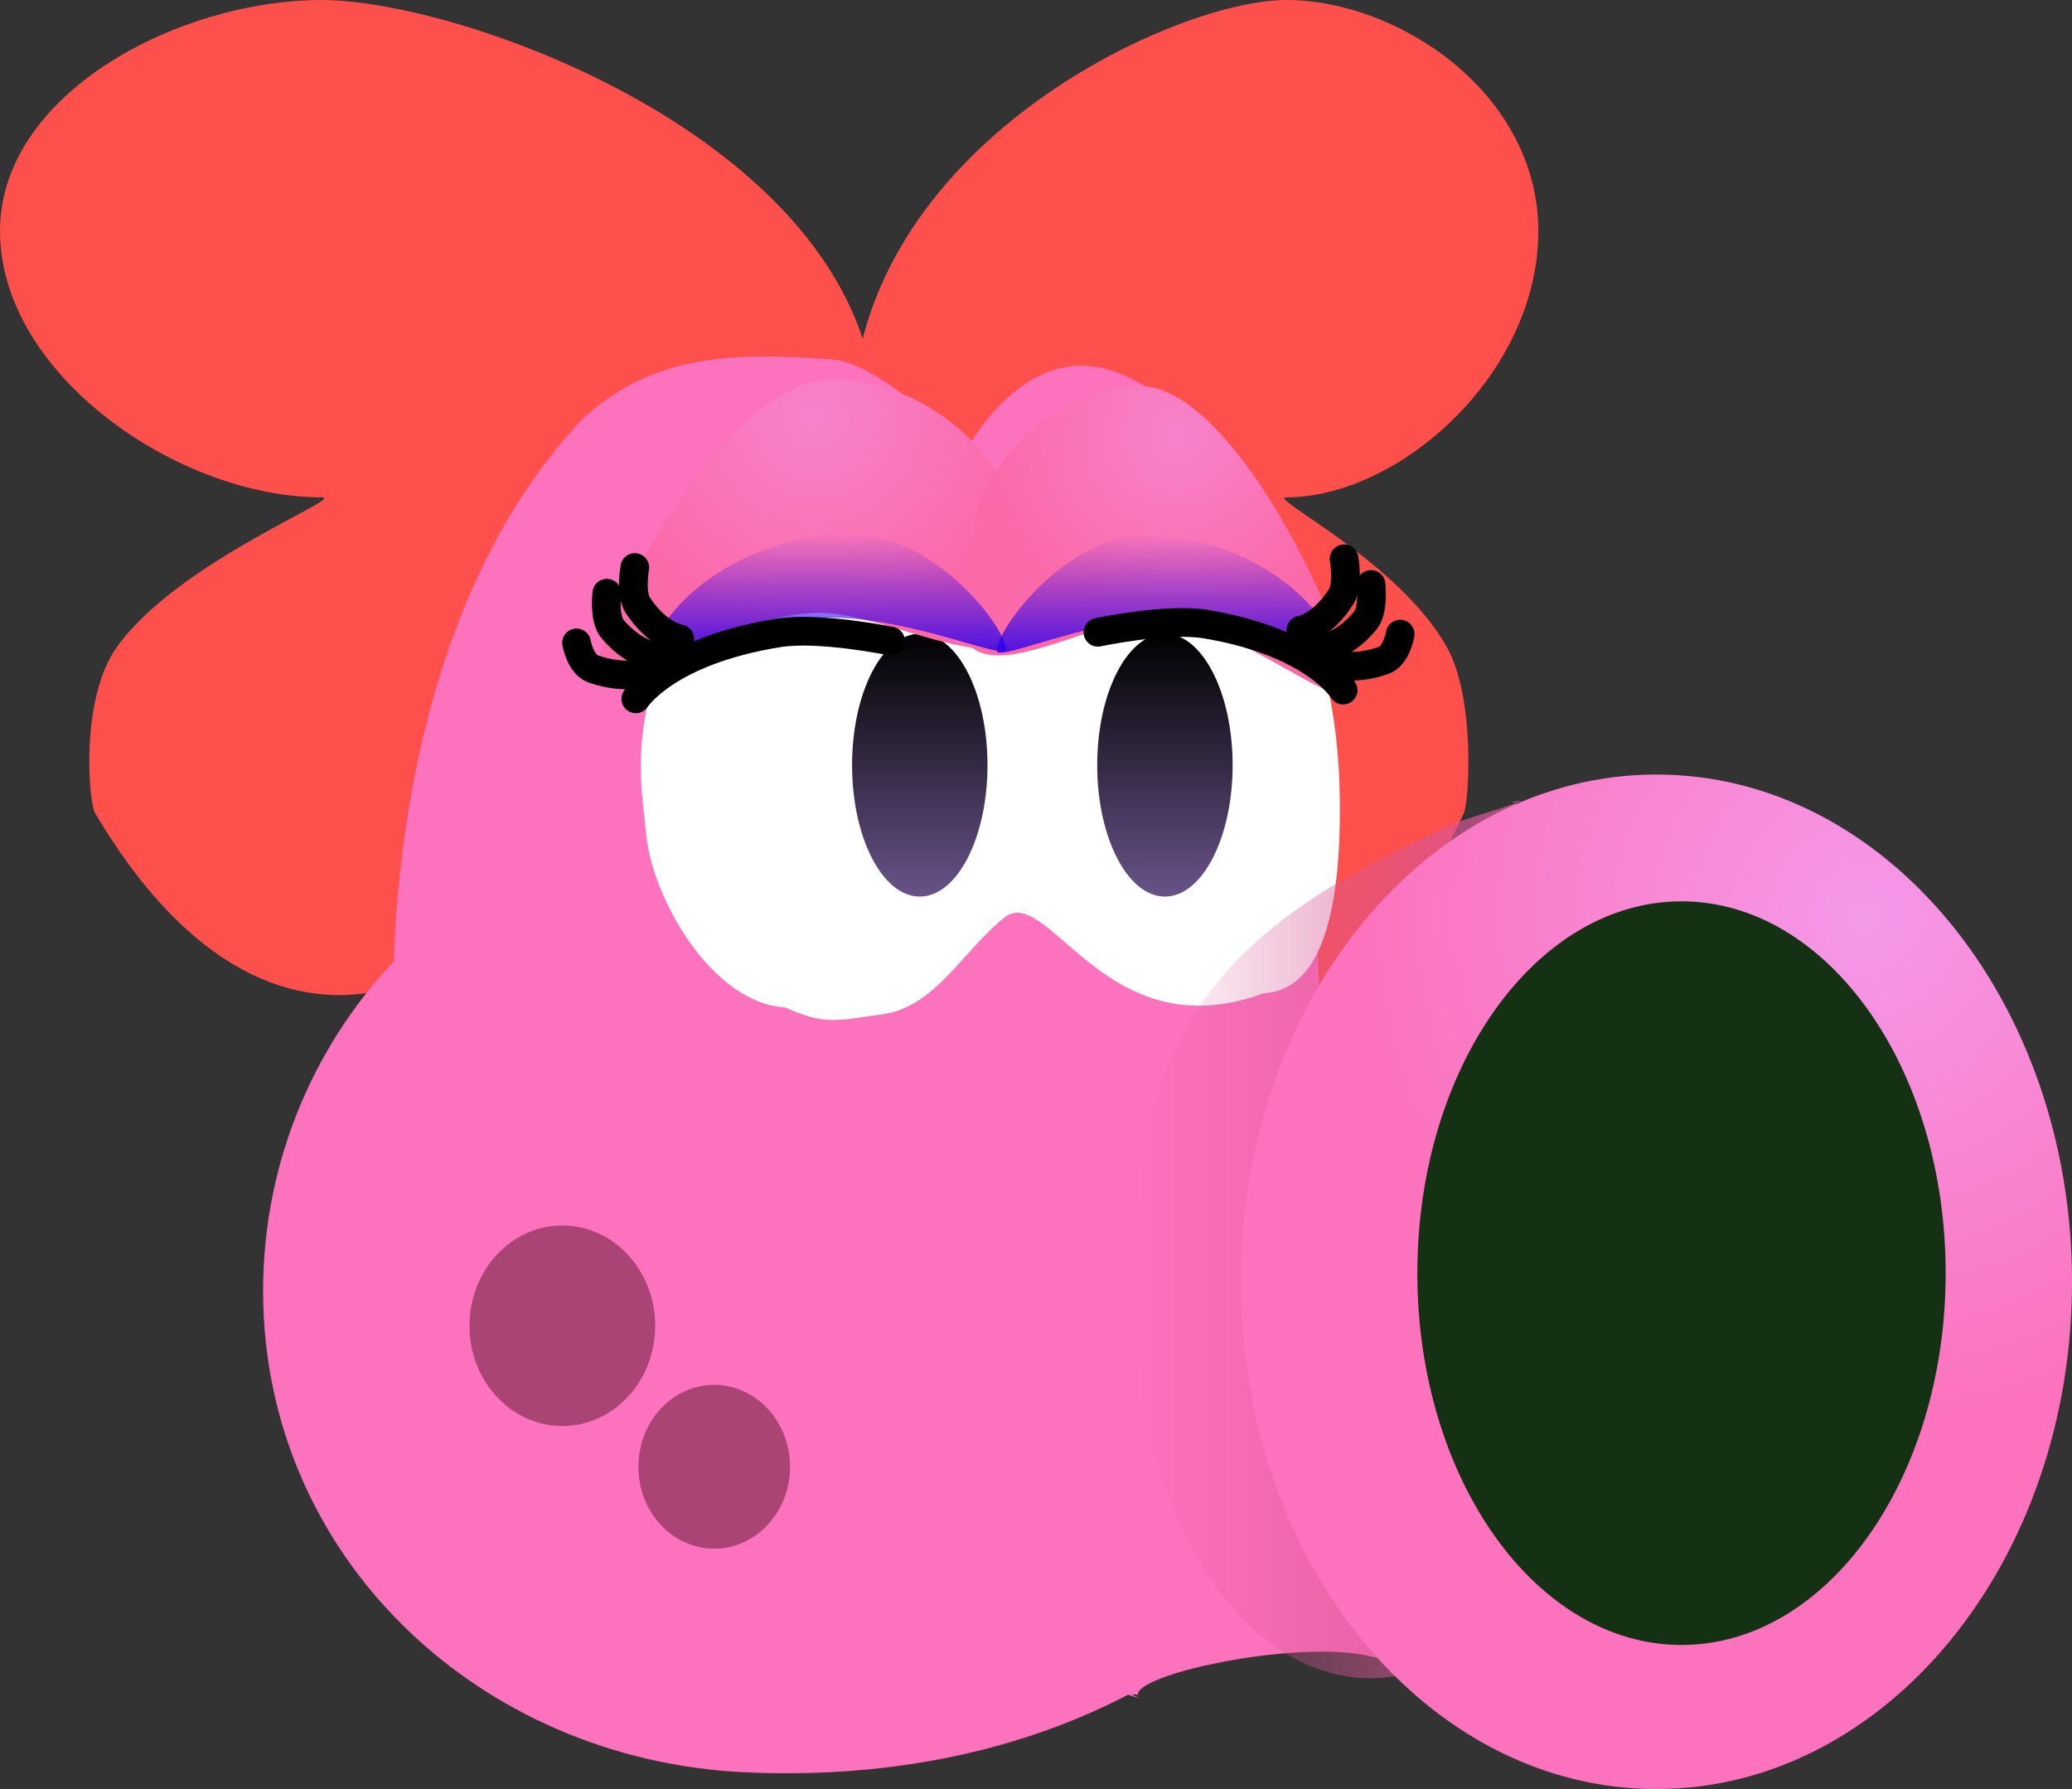 <svg version="1.1" xmlns="http://www.w3.org/2000/svg" xmlns:xlink="http://www.w3.org/1999/xlink" width="108.292" height="93.481" viewBox="0,0,108.292,93.481"><rect x="0" y="0" width="108.292" height="93.481" fill="#333333" stroke="none"/><defs><linearGradient x1="233.926" y1="166.373" x2="233.926" y2="180.106" gradientUnits="userSpaceOnUse" id="color-1"><stop offset="0" stop-color="#000000"/><stop offset="1" stop-color="#695389"/></linearGradient><linearGradient x1="246.739" y1="166.373" x2="246.739" y2="180.106" gradientUnits="userSpaceOnUse" id="color-2"><stop offset="0" stop-color="#000000"/><stop offset="1" stop-color="#695389"/></linearGradient><linearGradient x1="245.188" y1="198.027" x2="270.099" y2="198.027" gradientUnits="userSpaceOnUse" id="color-3"><stop offset="0" stop-color="#d85695" stop-opacity="0"/><stop offset="1" stop-color="#d85695"/></linearGradient><radialGradient cx="283.386" cy="181.229" r="26.506" gradientUnits="userSpaceOnUse" id="color-4"><stop offset="0" stop-color="#f599e9"/><stop offset="1" stop-color="#fc72bc"/></radialGradient><radialGradient cx="228.451" cy="155.019" r="11.462" gradientUnits="userSpaceOnUse" id="color-5"><stop offset="0" stop-color="#f882ca"/><stop offset="1" stop-color="#fa69a8"/></radialGradient><radialGradient cx="247.385" cy="156.009" r="10.158" gradientUnits="userSpaceOnUse" id="color-6"><stop offset="0" stop-color="#f882ca"/><stop offset="1" stop-color="#fa69a8"/></radialGradient><linearGradient x1="229.024" y1="161.124" x2="229.024" y2="168.586" gradientUnits="userSpaceOnUse" id="color-7"><stop offset="0" stop-color="#2b00ec" stop-opacity="0"/><stop offset="1" stop-color="#2b00ec"/></linearGradient><linearGradient x1="246.999" y1="161.201" x2="246.999" y2="168.662" gradientUnits="userSpaceOnUse" id="color-8"><stop offset="0" stop-color="#2b00ec" stop-opacity="0"/><stop offset="1" stop-color="#2b00ec"/></linearGradient></defs><g transform="translate(-185.854,-133.259)"><g data-paper-data="{&quot;isPaintingLayer&quot;:true}" fill-rule="nonzero" stroke-linejoin="miter" stroke-miterlimit="10" stroke-dasharray="" stroke-dashoffset="0" style="mix-blend-mode: normal"><path d="M253.083,159.246c-1.013,0 5.901,3.348 8.4,7.844c1.49,2.68 1.153,8.064 0.875,8.665c-7.63,16.454 -17.438,8.801 -20.542,-2.403c-2.964,-10.7 -11.483,-15.691 -11.438,-18.233c0.251,-14.208 16.816,-21.86 22.704,-21.86c5.889,0 13.171,4.9 13.171,12.076c0,7.482 -7.282,13.911 -13.171,13.911z" data-paper-data="{&quot;index&quot;:null}" fill="#fd504c" stroke="none" stroke-width="0" stroke-linecap="butt"/><path d="M185.854,145.336c0,-7.176 9.298,-12.076 16.817,-12.076c7.519,0 28.668,7.652 28.989,21.86c0.057,2.542 -10.819,7.534 -14.604,18.233c-3.963,11.204 -16.485,18.857 -26.227,2.403c-0.356,-0.601 -0.785,-5.985 1.117,-8.665c3.191,-4.495 12.019,-7.844 10.726,-7.844c-7.519,0 -16.817,-6.429 -16.817,-13.911z" fill="#fd504c" stroke="none" stroke-width="0" stroke-linecap="butt"/><path d="M199.605,200.717c0,-13.887 11.258,-25.145 25.145,-25.145c13.887,0 34.114,11.258 34.114,25.145c0,13.887 -13.82,26.106 -34.114,25.145c-13.872,-0.657 -25.145,-11.258 -25.145,-25.145z" fill="#fc72bc" stroke="none" stroke-width="0" stroke-linecap="butt"/><path d="M244.25,152.733c4.886,1.886 5.343,6.012 7.801,10.461c1.261,2.281 1.978,8.929 1.978,8.929c0,0 -0.774,1.026 0.761,0.932c-0.697,7.99 0.669,14.812 0.036,22.818c-0.189,1.158 -0.287,2.345 -0.287,3.554c0,0.879 0.052,1.746 0.153,2.599c-1.675,1.692 1.035,3.104 -0.042,5.222c-1.596,2.68 10.525,12.167 10.277,15.224c-0.091,1.125 -4.441,-2.53 -8.734,-2.865c-4.296,-0.334 -11.007,1.255 -10.865,2.214c-0.9,-0.18 0.672,0.375 -0.219,0.085c-11.756,-3.828 -10.892,-2.573 -17.23,-2.466c-10.549,0.178 -12.173,1.822 -15.701,-1.09c-0.299,-0.262 -3.86,-2.491 -4.15,-2.763c-0.87,-0.814 1.026,-7.492 0.49,-16.096c-0.41,-6.908 -2.073,-12.705 -2.073,-12.705c0,0 -1.132,-19.797 9.686,-31.459c4.014,-3.987 9.196,-3.515 13.172,-3.299c2.994,0.313 6.987,4.879 6.987,4.879c0,0 3.071,-6.062 7.958,-4.176z" fill="#fc72bc" stroke="none" stroke-width="2.5" stroke-linecap="round"/><path d="M220.098,202.532c0,2.894 -2.173,5.239 -4.853,5.239c-2.68,0 -4.853,-2.346 -4.853,-5.239c0,-2.894 2.173,-5.239 4.853,-5.239c2.68,0 4.853,2.346 4.853,5.239z" fill="#a94475" stroke="none" stroke-width="0" stroke-linecap="butt"/><path d="M227.145,209.899c0,2.363 -1.774,4.279 -3.963,4.279c-2.189,0 -3.963,-1.916 -3.963,-4.279c0,-2.363 1.774,-4.279 3.963,-4.279c2.189,0 3.963,1.916 3.963,4.279z" fill="#a94475" stroke="none" stroke-width="0" stroke-linecap="butt"/><path d="M241.503,156.107c2.199,-0.948 5.464,-0.103 7.078,1.511c3.524,3.628 7.2,8.072 7.3,17.479c0.078,7.386 -1.642,9.936 -3.967,10.057c-8.28,3.085 -11.266,-5.807 -13.58,-3.942c-2.151,1.73 -3.619,4.673 -6.339,5.042c-2.442,0.331 -2.994,0.591 -5.102,-0.353c-3.796,-0.223 -6.928,-5.614 -7.268,-9.048c-0.34,-3.435 -1.343,-7.363 4.658,-17.017c1.295,-2.638 5.162,-4.689 8.134,-4.033c3.579,0.795 3.999,4.023 6.37,6.324c0.672,0.754 -0.603,-0.244 -0.391,-0.704c0.845,-1.839 1.421,-4.298 3.107,-5.316z" fill="#ffffff" stroke="none" stroke-width="2.5" stroke-linecap="round"/><path d="M236.428,168.386c0.64,1.242 1.037,2.958 1.037,4.853c0,1.895 -0.397,3.611 -1.037,4.853c-0.64,1.244 -1.525,2.014 -2.502,2.014c-0.976,0 -1.861,-0.769 -2.502,-2.014c-0.64,-1.242 -1.037,-2.958 -1.037,-4.853c0,-1.895 0.397,-3.611 1.037,-4.853c0.64,-1.244 1.525,-2.014 2.502,-2.014c0.976,0 1.861,0.769 2.502,2.014z" fill="url(#color-1)" stroke="none" stroke-width="2.5" stroke-linecap="butt"/><path d="M249.24,168.386c0.64,1.242 1.037,2.958 1.037,4.853c0,1.895 -0.397,3.611 -1.037,4.853c-0.64,1.244 -1.525,2.014 -2.502,2.014c-0.976,0 -1.861,-0.769 -2.502,-2.014c-0.64,-1.242 -1.037,-2.958 -1.037,-4.853c0,-1.895 0.397,-3.611 1.037,-4.853c0.64,-1.244 1.525,-2.014 2.502,-2.014c0.976,0 1.861,0.769 2.502,2.014z" fill="url(#color-2)" stroke="none" stroke-width="2.5" stroke-linecap="butt"/><path d="M245.188,201.521c0,-5.527 0.216,-11.282 3.467,-15.851c2.494,-3.504 5.984,-6.129 13.061,-9.318c0.89,-0.401 2.641,-0.811 3.621,-1.233c0.125,-0.054 -0.573,0.06 -0.457,0.071c0.613,0.06 0.03,0.74 0.755,0.448c6.243,-2.514 4.114,15.153 4.114,25.882c0,10.73 -5.498,19.428 -12.28,19.428c-6.782,0 -12.28,-8.698 -12.28,-19.428z" fill="url(#color-3)" stroke="none" stroke-width="0" stroke-linecap="butt"/><g stroke="none" stroke-width="0" stroke-linecap="butt"><path d="M250.701,200.234c0,-14.639 9.726,-26.506 21.723,-26.506c11.997,0 21.723,11.867 21.723,26.506c0,14.639 -9.726,26.506 -21.723,26.506c-11.997,0 -21.723,-11.867 -21.723,-26.506z" fill="url(#color-4)"/><path d="M259.931,199.783c0,-10.73 6.181,-19.428 13.806,-19.428c7.625,0 13.806,8.698 13.806,19.428c0,10.73 -6.181,19.428 -13.806,19.428c-7.625,0 -13.806,-8.698 -13.806,-19.428z" fill="#153113"/></g><path d="M239.319,166.645c-1.874,1.749 -7.5,-1.363 -10.556,-1.363c-5.648,0 -11.737,5.707 -11.737,3.21c0,-2.497 6.638,-15.396 12.286,-15.396c5.648,0 9.678,5.037 9.678,7.534c0,1.146 1.918,4.53 0.328,6.014z" fill="url(#color-5)" stroke="none" stroke-width="0" stroke-linecap="butt"/><path d="M236.82,160.957c0,-2.497 3.571,-7.534 8.577,-7.534c5.006,0 10.888,12.899 10.888,15.396c0,2.497 -5.396,-3.21 -10.402,-3.21c-2.708,0 -7.694,3.112 -9.354,1.363c-1.409,-1.484 0.291,-4.868 0.291,-6.014z" data-paper-data="{&quot;index&quot;:null}" fill="url(#color-6)" stroke="none" stroke-width="0" stroke-linecap="butt"/><g><path d="M238.426,167.182c0,0.658 -5.56,-1.959 -10.009,-1.621c-3.237,0.246 -9.813,5.192 -8.661,1.895c1.152,-3.296 5.187,-5.956 9.953,-6.315c4.766,-0.358 8.717,4.903 8.717,6.04z" fill="url(#color-7)" stroke="none" stroke-width="0" stroke-linecap="butt"/><g data-paper-data="{&quot;index&quot;:null}" fill="none" stroke="#000000" stroke-width="1.5" stroke-linecap="round"><path d="M221.381,166.639c0,0 -1.126,-0.149 -2.187,-1.744c-0.413,-0.621 -0.162,-1.984 -0.162,-1.984"/><path d="M220.266,167.58c0,0 -1.178,-0.026 -2.39,-1.443c-0.472,-0.552 -0.307,-1.883 -0.307,-1.883"/><path d="M219.93,168.356c0,0 -1.315,0.473 -3.065,-0.142c-0.682,-0.24 -0.879,-1.364 -0.879,-1.364"/></g><path d="M219.085,169.775c0,0 1.582,-2.51 7.472,-3.448c2.122,-0.338 5.844,0.428 5.844,0.428" fill="none" stroke="#000000" stroke-width="1.5" stroke-linecap="round"/></g><g data-paper-data="{&quot;index&quot;:null}"><path d="M246.34,161.218c4.586,0.358 8.469,3.018 9.578,6.315c1.109,3.296 -5.22,-1.649 -8.335,-1.895c-4.281,-0.338 -9.633,2.279 -9.633,1.621c0,-1.137 3.803,-6.399 8.389,-6.04z" fill="url(#color-8)" stroke="none" stroke-width="0" stroke-linecap="butt"/><g data-paper-data="{&quot;index&quot;:null}" fill="none" stroke="#000000" stroke-width="1.5" stroke-linecap="round"><path d="M256.102,162.455c0,0 0.242,1.362 -0.156,1.984c-1.021,1.594 -2.105,1.744 -2.105,1.744"/><path d="M257.51,163.797c0,0 0.158,1.331 -0.296,1.883c-1.166,1.417 -2.3,1.443 -2.3,1.443"/><path d="M259.033,166.393c0,0 -0.189,1.124 -0.846,1.364c-1.684,0.615 -2.95,0.142 -2.95,0.142"/></g><path d="M243.236,166.297c0,0 3.583,-0.766 5.625,-0.428c5.668,0.938 7.191,3.448 7.191,3.448" fill="none" stroke="#000000" stroke-width="1.5" stroke-linecap="round"/></g></g></g></svg>